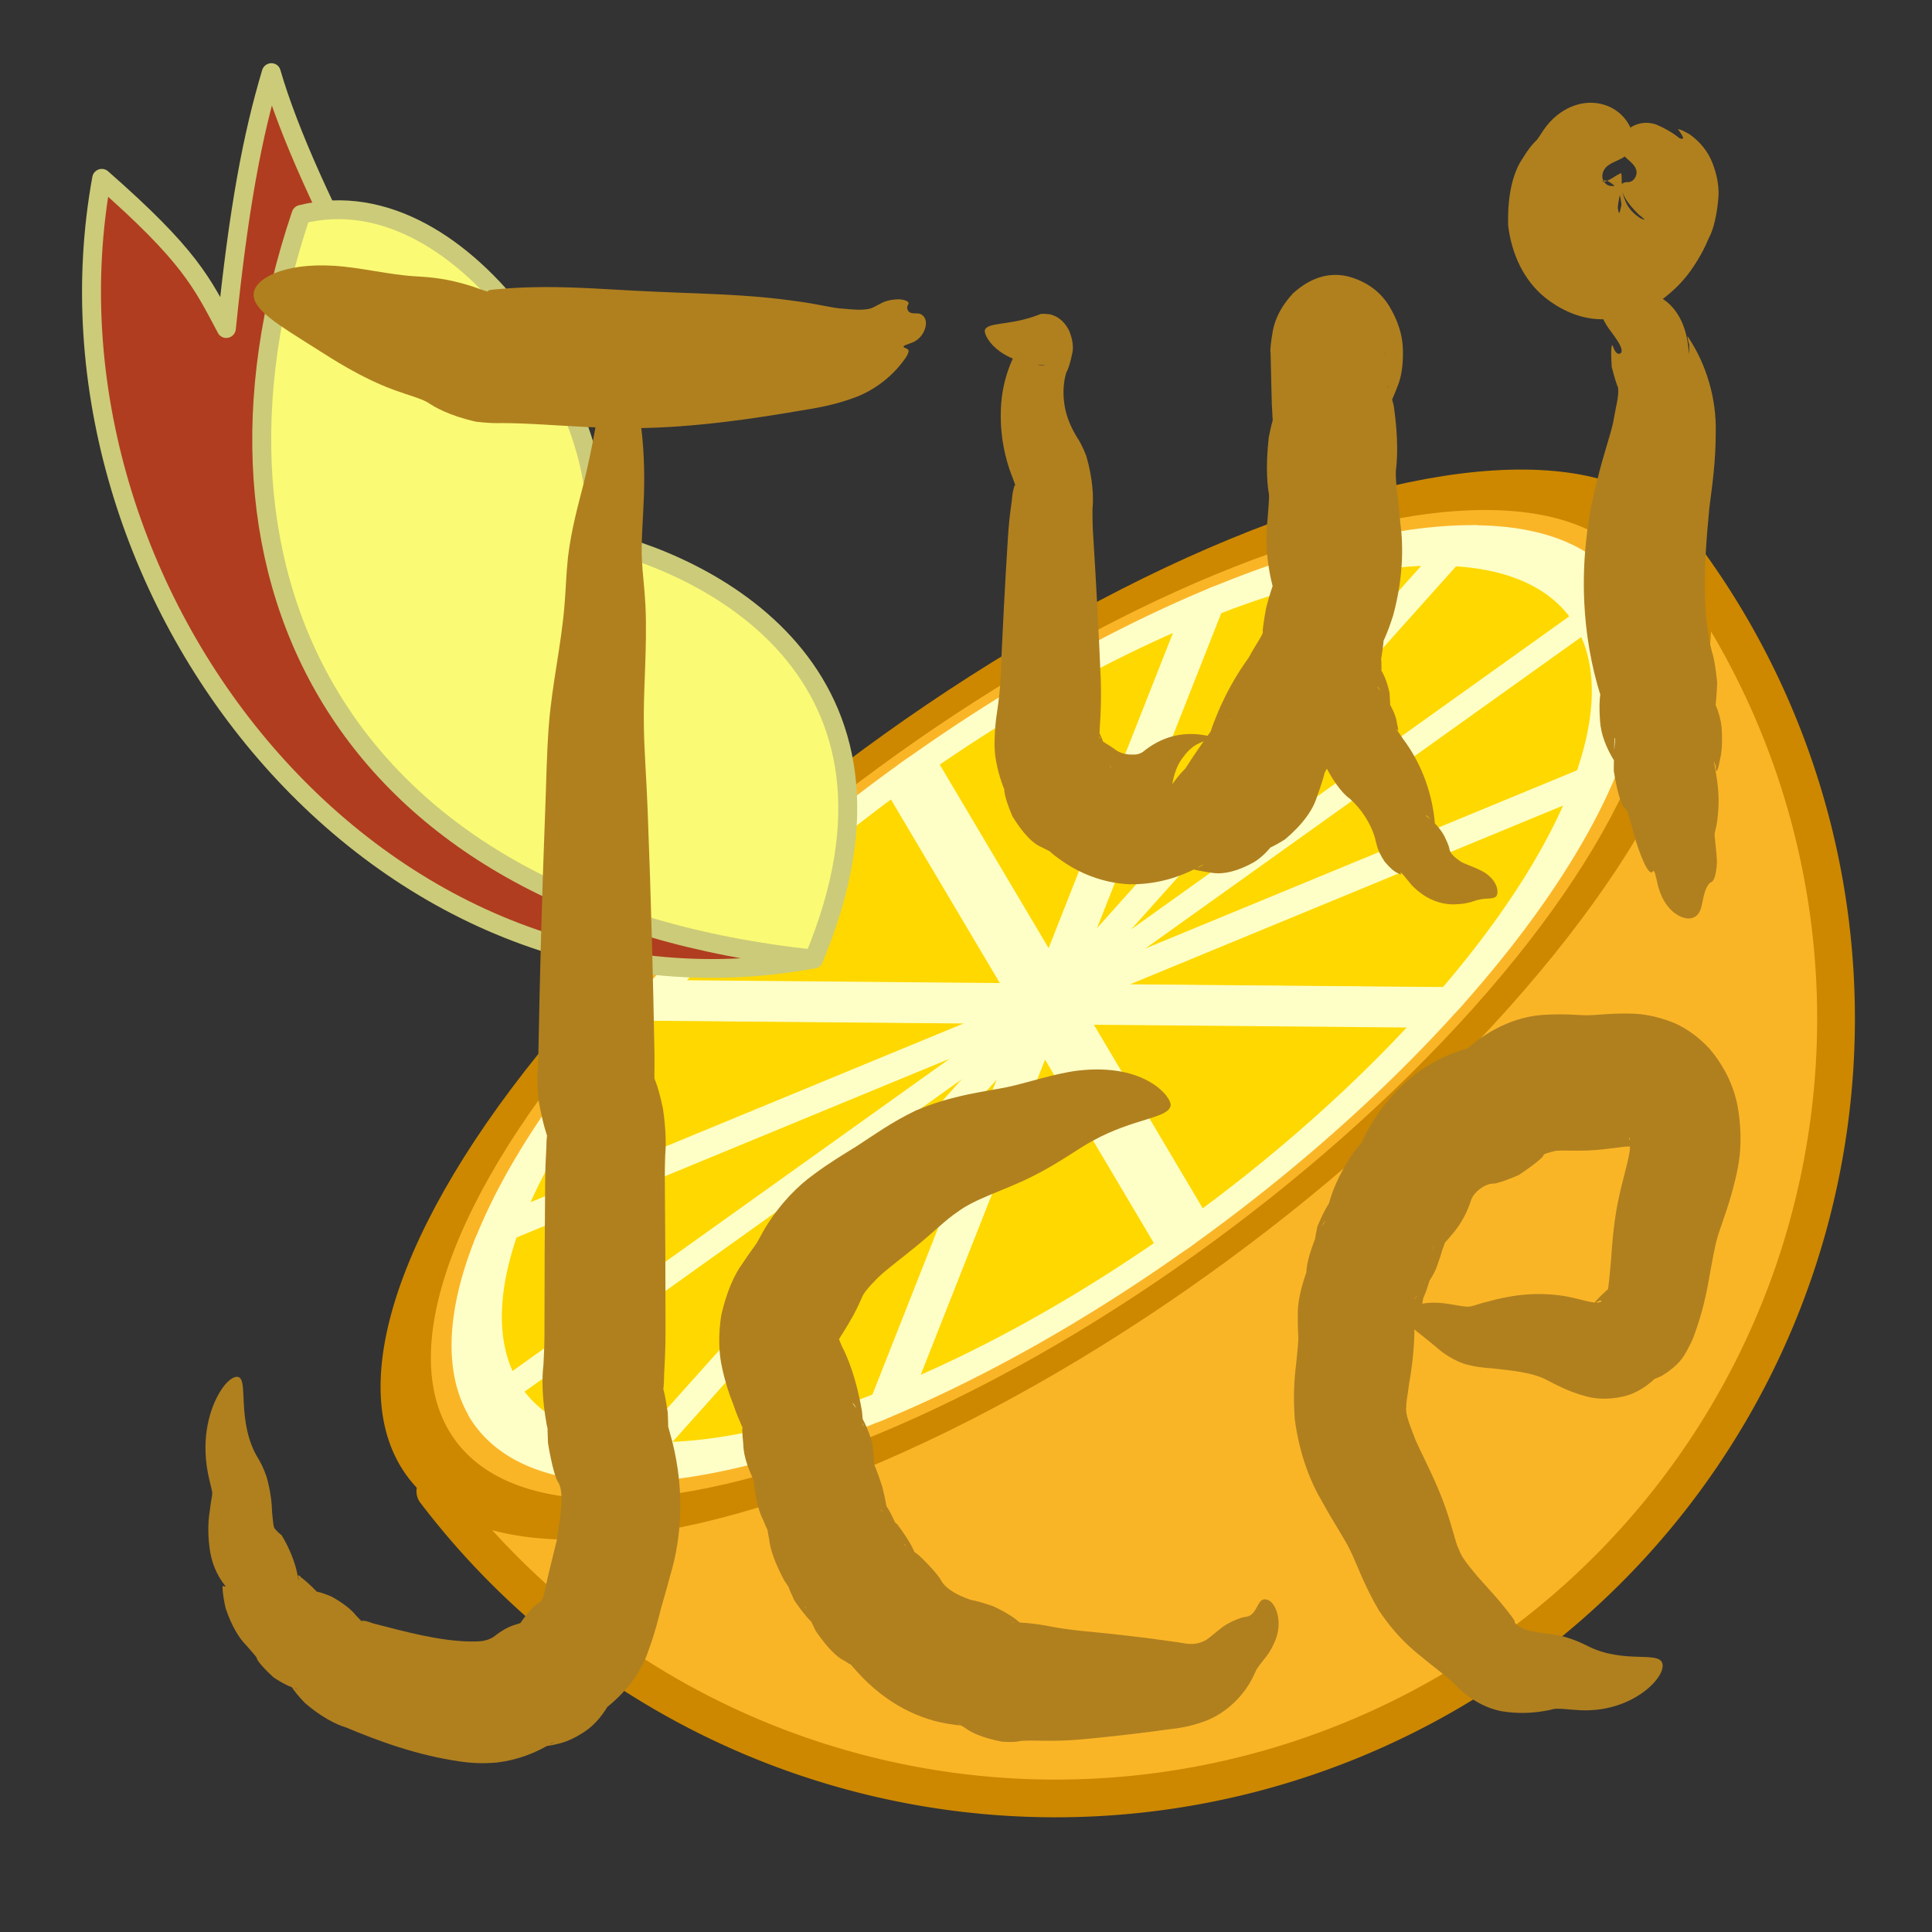 <?xml version="1.0" encoding="UTF-8" standalone="no"?>
<!-- Created with Inkscape (http://www.inkscape.org/) -->

<svg
   width="512"
   height="512"
   viewBox="0 0 512 512"
   version="1.1"
   id="svg1"
   inkscape:version="1.3.2 (091e20e, 2023-11-25, custom)"
   xmlns:inkscape="http://www.inkscape.org/namespaces/inkscape"
   xmlns:sodipodi="http://sodipodi.sourceforge.net/DTD/sodipodi-0.dtd"
   xmlns="http://www.w3.org/2000/svg"
   xmlns:svg="http://www.w3.org/2000/svg">
  <rect x="0" y="0" width="512" height="512" fill="#333333" stroke="none"/>
  <sodipodi:namedview
     id="namedview1"
     pagecolor="#ffffff"
     bordercolor="#111111"
     borderopacity="1"
     inkscape:showpageshadow="0"
     inkscape:pageopacity="0"
     inkscape:pagecheckerboard="1"
     inkscape:deskcolor="#d1d1d1"
     inkscape:document-units="px" />
  <defs
     id="defs1">
    <inkscape:path-effect
       effect="skeletal"
       id="path-effect32"
       is_visible="true"
       lpeversion="1"
       pattern="M 0,18.868 C 0,8.453 8.453,0 18.868,0 c 10.415,0 18.868,8.453 18.868,18.868 0,10.415 -8.453,18.868 -18.868,18.868 C 8.453,37.736 0,29.283 0,18.868 Z"
       copytype="single_stretched"
       prop_scale="1"
       scale_y_rel="false"
       spacing="0"
       normal_offset="0"
       tang_offset="0"
       prop_units="false"
       vertical_pattern="false"
       hide_knot="false"
       fuse_tolerance="0" />
    <inkscape:path-effect
       effect="spiro"
       id="path-effect31"
       is_visible="true"
       lpeversion="1" />
    <inkscape:path-effect
       effect="skeletal"
       id="path-effect30"
       is_visible="true"
       lpeversion="1"
       pattern="M 0,18.868 C 0,8.453 8.453,0 18.868,0 c 10.415,0 18.868,8.453 18.868,18.868 0,10.415 -8.453,18.868 -18.868,18.868 C 8.453,37.736 0,29.283 0,18.868 Z"
       copytype="single_stretched"
       prop_scale="1"
       scale_y_rel="false"
       spacing="0"
       normal_offset="0"
       tang_offset="0"
       prop_units="false"
       vertical_pattern="false"
       hide_knot="false"
       fuse_tolerance="0" />
    <inkscape:path-effect
       effect="spiro"
       id="path-effect29"
       is_visible="true"
       lpeversion="1" />
    <inkscape:path-effect
       effect="skeletal"
       id="path-effect28"
       is_visible="true"
       lpeversion="1"
       pattern="M 0,18.868 C 0,8.453 8.453,0 18.868,0 c 10.415,0 18.868,8.453 18.868,18.868 0,10.415 -8.453,18.868 -18.868,18.868 C 8.453,37.736 0,29.283 0,18.868 Z"
       copytype="single_stretched"
       prop_scale="1"
       scale_y_rel="false"
       spacing="0"
       normal_offset="0"
       tang_offset="0"
       prop_units="false"
       vertical_pattern="false"
       hide_knot="false"
       fuse_tolerance="0" />
    <inkscape:path-effect
       effect="spiro"
       id="path-effect27"
       is_visible="true"
       lpeversion="1" />
    <inkscape:path-effect
       effect="skeletal"
       id="path-effect26"
       is_visible="true"
       lpeversion="1"
       pattern="M 0,18.868 C 0,8.453 8.453,0 18.868,0 c 10.415,0 18.868,8.453 18.868,18.868 0,10.415 -8.453,18.868 -18.868,18.868 C 8.453,37.736 0,29.283 0,18.868 Z"
       copytype="single_stretched"
       prop_scale="1"
       scale_y_rel="false"
       spacing="0"
       normal_offset="0"
       tang_offset="0"
       prop_units="false"
       vertical_pattern="false"
       hide_knot="false"
       fuse_tolerance="0" />
    <inkscape:path-effect
       effect="spiro"
       id="path-effect25"
       is_visible="true"
       lpeversion="1" />
    <inkscape:path-effect
       effect="skeletal"
       id="path-effect24"
       is_visible="true"
       lpeversion="1"
       pattern="M 0,18.868 C 0,8.453 8.453,0 18.868,0 c 10.415,0 18.868,8.453 18.868,18.868 0,10.415 -8.453,18.868 -18.868,18.868 C 8.453,37.736 0,29.283 0,18.868 Z"
       copytype="single_stretched"
       prop_scale="1"
       scale_y_rel="false"
       spacing="0"
       normal_offset="0"
       tang_offset="0"
       prop_units="false"
       vertical_pattern="false"
       hide_knot="false"
       fuse_tolerance="0" />
    <inkscape:path-effect
       effect="spiro"
       id="path-effect23"
       is_visible="true"
       lpeversion="1" />
    <inkscape:path-effect
       effect="skeletal"
       id="path-effect22"
       is_visible="true"
       lpeversion="1"
       pattern="M 0,18.868 C 0,8.453 8.453,0 18.868,0 c 10.415,0 18.868,8.453 18.868,18.868 0,10.415 -8.453,18.868 -18.868,18.868 C 8.453,37.736 0,29.283 0,18.868 Z"
       copytype="single_stretched"
       prop_scale="1"
       scale_y_rel="false"
       spacing="0"
       normal_offset="0"
       tang_offset="0"
       prop_units="false"
       vertical_pattern="false"
       hide_knot="false"
       fuse_tolerance="0" />
    <inkscape:path-effect
       effect="spiro"
       id="path-effect21"
       is_visible="true"
       lpeversion="1" />
    <inkscape:path-effect
       effect="skeletal"
       id="path-effect20"
       is_visible="true"
       lpeversion="1"
       pattern="M 0,18.868 C 0,8.453 8.453,0 18.868,0 c 10.415,0 18.868,8.453 18.868,18.868 0,10.415 -8.453,18.868 -18.868,18.868 C 8.453,37.736 0,29.283 0,18.868 Z"
       copytype="single_stretched"
       prop_scale="1"
       scale_y_rel="false"
       spacing="0"
       normal_offset="0"
       tang_offset="0"
       prop_units="false"
       vertical_pattern="false"
       hide_knot="false"
       fuse_tolerance="0" />
    <inkscape:path-effect
       effect="spiro"
       id="path-effect19"
       is_visible="true"
       lpeversion="1" />
  </defs>
  <g
     inkscape:label="圖層 1"
     inkscape:groupmode="layer"
     id="layer1">
    <g
       id="g16"
       transform="matrix(0.767,-0.548,0.191,0.322,479.984,-144.49)"
       style="stroke-width:1.686">
      <path
         style="fill:#fab527;fill-opacity:1;stroke:#cd8800;stroke-width:9.131;stroke-linecap:round;stroke-linejoin:round;stroke-opacity:1;paint-order:markers fill stroke"
         id="path1"
         sodipodi:type="arc"
         sodipodi:cx="77.543739"
         sodipodi:cy="397.47168"
         sodipodi:rx="188.61501"
         sodipodi:ry="188.61501"
         sodipodi:start="0"
         sodipodi:end="3.1415927"
         sodipodi:arc-type="arc"
         d="m 266.159,397.472 a 188.615,188.615 0 0 1 -94.308,163.345 188.615,188.615 0 0 1 -188.615,-10e-6 188.615,188.615 0 0 1 -94.308,-163.345"
         sodipodi:open="true"
         transform="matrix(1.159,-0.087,0.134,2.933,-551.551,-566.479)" />
      <circle
         style="fill:#fab527;fill-opacity:1;stroke:#cd8800;stroke-width:16.862;stroke-linecap:round;stroke-linejoin:round;stroke-opacity:1;paint-order:markers fill stroke"
         id="path3"
         cx="-408.796"
         cy="579.796"
         r="214.64" />
      <path
         style="display:inline;fill:#ffd800;fill-opacity:1;stroke:#feffc7;stroke-width:16.862;stroke-linecap:round;stroke-linejoin:round;stroke-opacity:1;paint-order:markers fill stroke"
         id="circle3"
         sodipodi:type="arc"
         sodipodi:cx="-408.79639"
         sodipodi:cy="579.79626"
         sodipodi:rx="191.45476"
         sodipodi:ry="191.45476"
         sodipodi:start="0"
         sodipodi:end="0.52359878"
         sodipodi:arc-type="slice"
         d="m -217.342,579.796 a 191.455,191.455 0 0 1 -25.65,95.727 l -165.805,-95.727 z"
         inkscape:transform-center-x="-95.404141"
         inkscape:transform-center-y="47.886958" />
      <path
         style="display:inline;fill:#ffd800;fill-opacity:1;stroke:#feffc7;stroke-width:16.862;stroke-linecap:round;stroke-linejoin:round;stroke-opacity:1;paint-order:markers fill stroke"
         id="path6"
         sodipodi:type="arc"
         sodipodi:cx="-64.18486"
         sodipodi:cy="706.35797"
         sodipodi:rx="191.45476"
         sodipodi:ry="191.45476"
         sodipodi:start="0"
         sodipodi:end="0.52359878"
         sodipodi:arc-type="slice"
         d="m 127.27,706.358 a 191.455,191.455 0 0 1 -25.65,95.727 L -64.185,706.358 Z"
         inkscape:transform-center-x="-82.610786"
         inkscape:transform-center-y="82.760863"
         transform="rotate(30)" />
      <path
         style="display:inline;fill:#ffd800;fill-opacity:1;stroke:#feffc7;stroke-width:16.862;stroke-linecap:round;stroke-linejoin:round;stroke-opacity:1;paint-order:markers fill stroke"
         id="path7"
         sodipodi:type="arc"
         sodipodi:cx="297.53833"
         sodipodi:cy="643.6579"
         sodipodi:rx="191.45476"
         sodipodi:ry="191.45476"
         sodipodi:start="0"
         sodipodi:end="0.52359878"
         sodipodi:arc-type="slice"
         d="m 488.993,643.658 a 191.455,191.455 0 0 1 -25.65,95.727 L 297.538,643.658 Z"
         inkscape:transform-center-x="-47.681912"
         inkscape:transform-center-y="95.459084"
         transform="rotate(60)" />
      <path
         style="display:inline;fill:#ffd800;fill-opacity:1;stroke:#feffc7;stroke-width:16.862;stroke-linecap:round;stroke-linejoin:round;stroke-opacity:1;paint-order:markers fill stroke"
         id="path8"
         sodipodi:type="arc"
         sodipodi:cx="579.44977"
         sodipodi:cy="408.49643"
         sodipodi:rx="191.45476"
         sodipodi:ry="191.45476"
         sodipodi:start="0"
         sodipodi:end="0.52359878"
         sodipodi:arc-type="slice"
         d="m 770.905,408.496 a 191.455,191.455 0 0 1 -25.65,95.727 L 579.45,408.496 Z"
         inkscape:transform-center-x="47.88697"
         inkscape:transform-center-y="95.404151"
         transform="rotate(90)" />
      <path
         style="display:inline;fill:#ffd800;fill-opacity:1;stroke:#feffc7;stroke-width:16.862;stroke-linecap:round;stroke-linejoin:round;stroke-opacity:1;paint-order:markers fill stroke"
         id="path9"
         sodipodi:type="arc"
         sodipodi:cx="706.01147"
         sodipodi:cy="63.884907"
         sodipodi:rx="191.45476"
         sodipodi:ry="191.45476"
         sodipodi:start="0"
         sodipodi:end="0.52359878"
         sodipodi:arc-type="slice"
         d="M 897.466,63.885 A 191.455,191.455 0 0 1 871.816,159.612 L 706.011,63.885 Z"
         inkscape:transform-center-x="82.760882"
         inkscape:transform-center-y="82.610765"
         transform="rotate(120)" />
      <path
         style="display:inline;fill:#ffd800;fill-opacity:1;stroke:#feffc7;stroke-width:16.862;stroke-linecap:round;stroke-linejoin:round;stroke-opacity:1;paint-order:markers fill stroke"
         id="path10"
         sodipodi:type="arc"
         sodipodi:cx="643.3114"
         sodipodi:cy="-297.83829"
         sodipodi:rx="191.45476"
         sodipodi:ry="191.45476"
         sodipodi:start="0"
         sodipodi:end="0.52359878"
         sodipodi:arc-type="slice"
         d="m 834.766,-297.838 a 191.455,191.455 0 0 1 -25.65,95.727 L 643.311,-297.838 Z"
         inkscape:transform-center-x="95.459102"
         inkscape:transform-center-y="47.681917"
         transform="rotate(150)" />
      <path
         style="display:inline;fill:#ffd800;fill-opacity:1;stroke:#feffc7;stroke-width:16.862;stroke-linecap:round;stroke-linejoin:round;stroke-opacity:1;paint-order:markers fill stroke"
         id="path11"
         sodipodi:type="arc"
         sodipodi:cx="408.14993"
         sodipodi:cy="-579.74969"
         sodipodi:rx="191.45476"
         sodipodi:ry="191.45476"
         sodipodi:start="0"
         sodipodi:end="0.52359878"
         sodipodi:arc-type="slice"
         d="m 599.605,-579.75 a 191.455,191.455 0 0 1 -25.65,95.727 l -165.805,-95.727 z"
         inkscape:transform-center-x="95.404162"
         inkscape:transform-center-y="-47.886991"
         transform="scale(-1)" />
      <path
         style="display:inline;fill:#ffd800;fill-opacity:1;stroke:#feffc7;stroke-width:16.862;stroke-linecap:round;stroke-linejoin:round;stroke-opacity:1;paint-order:markers fill stroke"
         id="path12"
         sodipodi:type="arc"
         sodipodi:cx="63.53841"
         sodipodi:cy="-706.3114"
         sodipodi:rx="191.45476"
         sodipodi:ry="191.45476"
         sodipodi:start="0"
         sodipodi:end="0.52359878"
         sodipodi:arc-type="slice"
         d="m 254.993,-706.311 a 191.455,191.455 0 0 1 -25.65,95.727 L 63.538,-706.311 Z"
         inkscape:transform-center-x="82.61077"
         inkscape:transform-center-y="-82.760927"
         transform="rotate(-150)" />
      <path
         style="display:inline;fill:#ffd800;fill-opacity:1;stroke:#feffc7;stroke-width:16.862;stroke-linecap:round;stroke-linejoin:round;stroke-opacity:1;paint-order:markers fill stroke"
         id="path13"
         sodipodi:type="arc"
         sodipodi:cx="-298.18478"
         sodipodi:cy="-643.61133"
         sodipodi:rx="191.45476"
         sodipodi:ry="191.45476"
         sodipodi:start="0"
         sodipodi:end="0.52359878"
         sodipodi:arc-type="slice"
         d="m -106.73,-643.611 a 191.455,191.455 0 0 1 -25.65,95.727 l -165.805,-95.727 z"
         inkscape:transform-center-x="47.681907"
         inkscape:transform-center-y="-95.459113"
         transform="rotate(-120)" />
      <path
         style="display:inline;fill:#ffd800;fill-opacity:1;stroke:#feffc7;stroke-width:16.862;stroke-linecap:round;stroke-linejoin:round;stroke-opacity:1;paint-order:markers fill stroke"
         id="path14"
         sodipodi:type="arc"
         sodipodi:cx="-580.09619"
         sodipodi:cy="-408.44986"
         sodipodi:rx="191.45476"
         sodipodi:ry="191.45476"
         sodipodi:start="0"
         sodipodi:end="0.52359878"
         sodipodi:arc-type="slice"
         d="m -388.641,-408.45 a 191.455,191.455 0 0 1 -25.65,95.727 l -165.805,-95.727 z"
         inkscape:transform-center-x="-47.886981"
         inkscape:transform-center-y="-95.404184"
         transform="rotate(-90)" />
      <path
         style="display:inline;fill:#ffd800;fill-opacity:1;stroke:#feffc7;stroke-width:16.862;stroke-linecap:round;stroke-linejoin:round;stroke-opacity:1;paint-order:markers fill stroke"
         id="path15"
         sodipodi:type="arc"
         sodipodi:cx="-706.6579"
         sodipodi:cy="-63.838337"
         sodipodi:rx="191.45476"
         sodipodi:ry="191.45476"
         sodipodi:start="0"
         sodipodi:end="0.52359878"
         sodipodi:arc-type="slice"
         d="m -515.203,-63.838 a 191.455,191.455 0 0 1 -25.65,95.727 l -165.805,-95.727 z"
         inkscape:transform-center-x="-82.760922"
         inkscape:transform-center-y="-82.610816"
         transform="rotate(-60)" />
      <path
         style="display:inline;fill:#ffd800;fill-opacity:1;stroke:#feffc7;stroke-width:16.862;stroke-linecap:round;stroke-linejoin:round;stroke-opacity:1;paint-order:markers fill stroke"
         id="path16"
         sodipodi:type="arc"
         sodipodi:cx="-643.95782"
         sodipodi:cy="297.88486"
         sodipodi:rx="191.45476"
         sodipodi:ry="191.45476"
         sodipodi:start="0"
         sodipodi:end="0.52359878"
         sodipodi:arc-type="slice"
         d="m -452.503,297.885 a 191.455,191.455 0 0 1 -25.65,95.727 l -165.805,-95.727 z"
         inkscape:transform-center-x="-95.459123"
         inkscape:transform-center-y="-47.68192"
         transform="rotate(-30)" />
    </g>
    <g
       id="g18"
       transform="matrix(1.693,-1.112,1.094,1.664,-169.377,2.902)"
       style="stroke-width:0.498">
      <path
         style="fill:#b03d1f;fill-opacity:1;stroke:#cccb79;stroke-width:2.49;stroke-linecap:round;stroke-linejoin:round;stroke-dasharray:none;stroke-opacity:1;paint-order:markers fill stroke"
         d="M 90.686,211.601 C 37.156,188.615 31.173,113.043 68.959,72.738 73.053,87.852 72.423,91.631 71.793,98.558 81.87,85.963 88.482,79.036 95.095,73.368 85.333,105.486 86.593,196.802 90.686,211.601 Z"
         id="path18"
         sodipodi:nodetypes="ccccc" />
      <path
         style="fill:#fafa74;fill-opacity:1;stroke:#cccb79;stroke-width:2.49;stroke-linecap:round;stroke-linejoin:round;stroke-dasharray:none;stroke-opacity:1;paint-order:markers fill stroke"
         d="M 88.167,91.316 C 48.177,123.119 43.139,171.926 90.686,211.601 124.694,188.3 107.06,159.331 96.669,148.625 107.375,138.549 109.579,98.873 88.167,91.316 Z"
         id="path17"
         sodipodi:nodetypes="cccc" />
    </g>
  </g>
  <g
     inkscape:groupmode="layer"
     id="layer2"
     inkscape:label="圖層 2"
     style="mix-blend-mode:multiply;stroke-width:1.099"
     transform="matrix(0.85,0,0,0.974,54.346,11.112)">
    <path
       style="fill:#b0801f;fill-opacity:1;stroke:none;stroke-width:5.494;stroke-linecap:round;stroke-linejoin:round;stroke-dasharray:none;stroke-opacity:1;paint-order:markers fill stroke"
       d="m 15.141,68.578 c 0.241,-4.071 9.115,-8.56 25.229,-7.663 0,10e-7 5e-6,10e-7 5e-6,10e-7 8.161,0.455 17.217,2.468 25.187,2.858 3.142,0.159 8.082,0.38 14.417,1.881 5.722,1.326 8.658,2.823 8.302,2.009 -0.189,-0.021 0.64,-0.252 2.655,-0.364 10.024,-0.833 19.678,-0.681 29.434,-0.263 4.753,0.204 9.284,0.456 13.594,0.652 20.06,0.921 34.076,0.757 51.208,2.956 5.414,0.637 9.337,1.524 12.519,1.836 4.303,0.318 6.835,0.633 9.626,0.086 0.576,-0.099 1.745,-0.678 3.154,-1.311 1.635,-0.847 3.867,-1.253 6.161,-1.226 2.831,0.28 2.96,1.036 2.554,1.47 -0.427,0.563 -0.292,1.191 -0.022,1.598 0,0 0,1e-6 0,1e-6 0.697,1.044 2.427,0.657 3.497,0.825 0.859,0.135 2.969,1.289 1.694,4.366 0,0 0,4e-6 0,4e-6 -0.501,1.19 -1.594,2.592 -3.563,3.401 -1.956,0.679 -3.635,0.982 -2.789,1.47 0.671,0.195 1.263,0.52 1.336,0.773 0.071,0.3 -0.1,0.956 -0.927,2.033 -3.645,4.616 -9.478,8.936 -16.751,11.065 -5.702,1.784 -11.025,2.596 -16.323,3.325 -12.976,1.938 -32.67,4.663 -52.104,4.737 -4.903,0.017 -9.704,-0.126 -14.49,-0.333 -10.121,-0.439 -17.866,-1.021 -26.2,-1.06 -1.611,0.048 -4.313,0.03 -8.033,-0.364 -8.561,-1.673 -13.181,-4.122 -14.854,-5.116 -1.892,-1.092 -5.919,-2.006 -10.52,-3.462 -10.537,-3.348 -19.633,-8.598 -24.688,-11.392 0,0 -5e-6,-2e-6 -5e-6,-2e-6 C 22.982,77.028 14.882,72.947 15.141,68.578 Z"
       id="path19"
       inkscape:path-effect="#path-effect19;#path-effect20"
       inkscape:original-d="m 15.140609,68.578051 c 7.12178,2.938611 14.897517,2.159052 22.265601,3.562496 8.40824,1.60157 16.672236,4.968844 24.937473,7.124992 4.112952,1.072945 8.358091,1.590124 12.468736,2.671873 4.196371,1.104308 7.167879,3.011217 11.578113,3.562496 1.767493,0.220936 3.586732,-0.292836 5.343744,0 13.476444,2.246074 28.086984,0.890624 41.859334,0.890624 17.12328,0 34.66473,0.997316 51.65619,-0.890624 7.75562,-0.861735 19.87436,-3.656039 27.60935,-6.234369 1.81682,-0.605609 2.92522,-1.907924 4.45312,-2.671872 0.79659,-0.398299 1.82695,0.28164 2.67187,0 0.71359,-0.237864 4.85112,-2.671872 2.67187,-2.671872" />
    <path
       style="fill:#b0801f;fill-opacity:1;stroke:none;stroke-width:5.494;stroke-linecap:round;stroke-linejoin:round;stroke-dasharray:none;stroke-opacity:1;paint-order:markers fill stroke"
       d="m 127.359,85.5 c 3.453,-0.516 10.397,12.687 9.464,37.93 -0.19,5.543 -0.973,13.093 -0.603,17.895 0.172,3.153 0.78,7.023 1.077,11.972 0.635,11.551 -0.764,23.167 -0.478,33.441 0.129,6.657 0.822,14.095 1.176,22.559 0.519,11.599 0.976,23.801 1.365,36.516 0.291,9.523 0.543,19.333 0.755,29.391 0.033,1.925 0.021,3.801 -0.021,5.629 0.052,1.661 -0.048,2.181 0.013,1.476 0,0 0,-1e-5 0,-1e-5 -0.558,-1.353 0.991,1 2.64,7.844 0.987,5.813 0.995,10.13 0.711,12.787 -0.096,2.398 -0.147,4.737 -0.116,6.999 0.141,13.059 0.214,26.43 0.214,40.039 0,1.2e-4 -1.1e-4,0.93 -1.1e-4,0.93 -0.004,3.969 -0.17,7.822 -0.437,11.546 0,0 0,2e-5 0,2e-5 0.016,3.477 -0.428,4.945 -0.219,4.246 -2e-4,-0.287 0.604,1.758 1.348,6.187 0.323,5.441 0.013,7.04 -0.007,4.702 -0.842,-2.725 -0.449,-2.925 0.458,0.155 5.121,14.965 4.033,28.824 0.313,39.539 0,0 0,3e-5 0,3e-5 -1.074,3.621 -2.126,6.562 -2.867,8.954 -0.748,2.602 -1.821,6.51 -3.929,11.497 -1.991,5.306 -6.292,10.731 -12.929,15.381 -1.611,0.981 -2.208,1.254 -1.809,1.005 0,0 10e-6,-1e-5 10e-6,-1e-5 0.561,-0.137 1.653,-1.359 3.407,-3.576 0,0 5e-5,-6e-5 5e-5,-6e-5 1.155,-2.212 1.202,-2.037 -0.137,0.412 -2.379,4.043 -5.254,6.98 -8.442,8.807 -3.136,1.817 -6.03,2.908 -8.595,3.358 -3.18,0.687 -4.636,0.64 -2.537,0.199 0.617,-0.195 1.17,-0.478 1.682,-0.855 -5.639,3.158 -11.725,5.046 -17.899,5.688 -4.346,0.332 -8.092,0.146 -11.211,-0.257 -13.754,-1.694 -25.912,-5.687 -35.837,-9.306 -3.028,-0.765 -7.555,-2.746 -12.746,-6.614 -2.306,-2.083 -3.531,-3.535 -3.971,-4.155 -0.591,-0.457 -0.109,-0.447 1.15,0.262 0.995,0.226 0.819,0.223 -0.393,-0.21 -1.311,-0.224 -3.576,-1.14 -6.594,-2.888 0,0 -4.2e-5,-4e-5 -4.2e-5,-4e-5 -3.718,-2.97 -5.24,-4.798 -5.193,-5.154 -0.05,-0.421 -1.36,-1.54 -3.299,-3.556 -2.277,-1.952 -4.623,-5.365 -6.447,-10.093 -0.989,-3.823 -1.043,-5.784 -0.929,-6.06 0.399,0.106 0.724,0.117 0.968,0.13 -2.93,-3.088 -4.586,-6.856 -5.096,-10.779 -0.623,-4.439 -0.293,-7.723 0.141,-9.915 0.255,-2.407 0.726,-3.763 0.712,-4.392 0.162,-0.491 -0.305,-1.84 -0.824,-3.754 -2.951,-10.536 -0.161,-18.623 2.581,-23.083 2.782,-4.524 5.596,-5.614 6.722,-4.949 1.254,0.74 1.148,3.374 1.4,7.348 0.252,3.973 0.979,9.686 4.341,14.495 0.625,0.885 1.683,2.497 2.738,5.152 1.24,3.801 1.656,7.192 1.744,9.842 0.284,2.343 0.376,4.017 0.89,4.351 0.579,0.629 1.356,1.297 2.029,1.689 1.903,2.694 3.451,5.726 4.531,9.036 0.735,2.659 0.817,3.746 0.852,2.847 -0.496,-0.97 -0.14,-1.283 0.643,-0.432 0.954,0.638 2.957,2.002 5.642,4.596 1.757,1.524 1.685,1.76 0.151,0.189 0,0 -1.8e-5,-2e-5 -1.8e-5,-2e-5 -1.427,-0.739 -1.873,-1.133 -1.327,-0.905 0.61,0.01 2.289,0.381 5.027,1.369 3.768,1.81 6.342,3.652 7.719,5.18 1.477,1.314 2.071,1.96 1.928,1.614 -0.664,-0.237 0.539,-0.43 3.285,0.511 9.982,2.268 20.658,4.784 30.069,4.944 2.148,0.017 3.805,0.021 4.82,-0.257 1.238,-0.202 2.498,-0.719 3.476,-1.437 1.613,-1.119 3.367,-2.003 5.244,-2.636 4.647,-1.368 6.875,-1.678 6.369,-1.582 -0.417,-0.024 -1.198,0.309 -2.456,0.95 -1.324,0.658 -2.566,1.998 -3.893,4.09 -0.717,1.293 -0.238,0.162 1.644,-3.151 0,0 6.7e-5,-9e-5 6.7e-5,-9e-5 2.578,-3.464 4.855,-5.657 6.675,-6.614 0,0 5e-5,-3e-5 5e-5,-3e-5 1.663,-1.073 2.38,-1.468 2.047,-1.301 -1.149,1.146 -1.636,0.992 -0.983,0.216 0.476,-0.982 0.875,-3.426 1.937,-7.182 0.944,-3.528 1.874,-6.465 2.477,-8.858 0,0 1e-5,-10e-6 1e-5,-10e-6 1.195,-6.909 2.312,-13.003 0.313,-15.68 -0.533,-0.513 -1.862,-3.935 -3.104,-10.532 -0.307,-5.267 -0.003,-6.707 -0.007,-4.205 0.489,2.058 0.166,1.667 -0.433,-0.938 -1.493,-7.307 -1.458,-12.796 -0.972,-16.196 0,0 0,-2e-5 0,-2e-5 0.196,-3.073 0.321,-6.073 0.317,-8.981 0,1.3e-4 -1.1e-4,-0.93 -1.1e-4,-0.93 0,-13.609 0.073,-26.98 0.214,-40.039 0.031,-3.116 0.165,-6.137 0.364,-9.054 0.015,-2.727 0.33,-3.814 0.232,-3.223 0.377,0.725 -1.238,-2.517 -2.704,-9.969 0,0 0,-5e-5 0,-5e-5 -0.422,-3.948 -0.38,-6.723 -0.198,-8.314 0.089,-1.452 0.157,-2.842 0.19,-4.175 0.211,-10.058 0.464,-19.868 0.755,-29.391 0.388,-12.714 0.846,-24.917 1.365,-36.516 0.374,-8.008 0.41,-15.167 1.176,-23.753 1.017,-11.021 3.849,-21.444 4.866,-32.465 0.372,-3.719 0.487,-8.177 1.077,-12.966 1.071,-7.759 3.402,-14.878 4.741,-19.511 5.949,-20.819 6.011,-34.585 9.464,-35.101 z"
       id="path20"
       inkscape:path-effect="#path-effect21;#path-effect22"
       inkscape:original-d="m 127.35924,85.499908 c -0.39686,12.151998 0.60707,24.374092 0,36.515582 -1.5352,30.70404 -0.007,-14.60473 -2.67187,18.70311 -0.33145,4.14301 0.18053,8.31641 0,12.46873 -0.47614,10.95106 -1.67988,22.04112 -2.67188,32.95309 -0.68662,7.55282 0,15.57929 0,23.15623 0,12.17186 0,24.34372 0,36.51558 0,9.79687 0,19.59373 0,29.3906 0,3.26562 -0.46183,6.56406 0,9.79686 0.43833,3.06831 2.18848,5.84471 2.67188,8.90624 0.83342,5.27836 0,10.68749 0,16.03124 0,13.65623 0,27.31247 0,40.9687 0,6.58966 -0.59985,13.88601 0,20.48435 0.11082,1.21902 0.75545,2.34594 0.89062,3.5625 0.16392,1.4753 -0.26553,2.99269 0,4.45312 0.33587,1.84732 1.41302,3.50261 1.78125,5.34374 0.74724,3.73622 0.43755,23.23384 0,27.60935 -0.19229,1.92287 -2.27328,7.71045 -2.67187,8.90624 -1.97649,5.92946 -4.94646,11.97213 -8.90624,16.92186 -6.40624,8.0078 2.25507,-3.1457 -3.5625,2.67187 -0.4694,0.4694 -0.42123,1.31185 -0.89063,1.78125 -1.51376,1.51377 -3.38746,2.69303 -5.34374,3.56249 -1.3833,0.6148 -2.99759,0.47476 -4.45312,0.89063 -0.63829,0.18237 -1.1875,0.59375 -1.781248,0.89062 -3.562496,1.1875 -7.02171,2.74788 -10.687488,3.5625 -2.608247,0.57961 -5.343744,0 -8.015616,0 -13.826056,0 -19.94455,-1.64771 -32.95309,-7.12499 -2.694748,-1.13464 -5.536174,-2.01285 -8.015616,-3.5625 -2.321013,-1.45063 -3.903338,-3.90926 -6.234369,-5.34374 -1.599073,-0.98405 -3.702426,-0.86941 -5.343744,-1.78125 -1.101029,-0.61169 -1.817556,-1.74637 -2.671872,-2.67188 -2.709078,-2.93483 -5.800121,-5.58299 -8.015616,-8.90624 -0.839689,-1.25953 -0.455646,-3.00319 -0.890624,-4.45312 -0.459389,-1.53129 -1.187499,-2.96874 -1.781248,-4.45312 -1.187499,-2.07812 -2.858608,-3.94673 -3.562496,-6.23436 -0.82783,-2.69045 -0.257069,-11.08221 -0.890625,-14.24999 -0.313534,-1.56767 -1.3420457,-2.91591 -1.7812476,-4.45312 -0.9737636,-3.40817 -0.071933,-23.08429 1.7812476,-24.93747" />
    <path
       style="fill:#b0801f;fill-opacity:1;stroke:none;stroke-width:5.494;stroke-linecap:round;stroke-linejoin:round;stroke-dasharray:none;stroke-opacity:1;paint-order:markers fill stroke"
       d="m 243.14,78.375 c 0.966,-2.256 7.949,-1.09 17.072,-4.24 0.235,-0.186 1.281,-0.236 3.228,-0.02 0,0 5e-5,5e-6 5e-5,5e-6 1.403,0.306 2.634,0.874 3.657,1.71 0.995,0.817 1.775,1.747 2.311,2.778 0,0 2e-5,3.7e-5 2e-5,3.7e-5 0.974,2.049 1.347,3.998 1.062,5.715 -0.694,3.116 -1.506,5.047 -1.923,5.528 -0.962,2.623 -1.193,5.882 -0.547,9.222 0.535,2.831 1.912,5.78 3.941,8.631 0.559,0.694 1.581,2.246 2.789,4.911 2.047,6.158 2.34,11.285 1.944,14.566 -0.011,2.753 0.059,5.521 0.297,8.199 0.85,11.712 1.62,24.535 2.296,38.297 0.165,4.3 0.037,8.531 -0.308,12.684 -0.091,1.729 -0.183,2.813 -0.046,3.175 0.248,0.276 0.073,-0.178 -0.314,-1.636 -0.338,-0.986 0.819,0.79 2.902,6.082 0,0 2e-5,7e-5 2e-5,7e-5 0.634,2.513 0.865,3.763 0.829,3.684 0,0 10e-6,-1e-5 10e-6,-1e-5 0.208,-0.166 -0.318,-1.472 -1.469,-4.031 -2.434,-3.208 -4.082,-4.946 -5.194,-5.076 -0.781,-0.334 -0.184,-0.225 1.948,0.66 0,0 5e-5,2e-5 5e-5,2e-5 3.993,1.905 6.144,3.298 6.679,3.648 1.406,0.71 3.189,1.104 4.738,1.015 1.187,0.13 2.54,-0.178 3.454,-0.769 5.481,-3.928 11.979,-5.534 18.857,-4.51 5.61,0.788 7.101,1.581 4.484,0.965 -1.443,-0.336 -3.658,0.26 -6.856,1.675 0,0 -7e-5,3e-5 -7e-5,3e-5 -1.559,0.814 -3.032,2.099 -4.465,3.872 0,0 -6e-5,7e-5 -6e-5,7e-5 -1.452,1.806 -2.42,4.075 -2.945,6.86 0,0 8e-5,-10e-5 8e-5,-10e-5 1.109,-1.435 2.475,-2.88 4.098,-4.319 0,0 10e-5,-1e-4 10e-5,-1e-4 3.037,-4.138 6.186,-8.1 9.433,-11.878 2.665,-0.911 4.191,-1.305 4.502,-1.361 0,0 0,0 0,0 0.229,-0.244 -0.588,0.197 -2.581,1.173 0,0 -4e-5,2e-5 -4e-5,2e-5 -2.84,2.36 -4.31,3.704 -4.233,4.466 -0.125,0.473 0.082,-0.62 1.012,-3.172 3.697,-9.068 8.186,-15.239 11.58,-19.351 2.678,-4.315 4.871,-6.643 4.35,-7.283 0.042,-0.147 0.214,-2.236 1.073,-6.192 0.045,-0.15 0.089,-0.299 0.133,-0.446 1.99,-6.584 3.816,-9.853 4.028,-10.4 0.813,-0.857 0.406,-4.023 0.341,-8.628 -0.499,-4.818 -1.438,-11.257 -1.199,-19.574 0.004,-6.153 1.062,-8.57 0.696,-7.283 0.218,0.416 -0.292,-0.747 -1.106,-3.556 -1.2,-2.842 -1.539,-7.481 -0.622,-13.694 0,0 3e-5,-7.7e-5 3e-5,-7.7e-5 1.794,-5.73 3.633,-9.167 5.026,-10.486 0.901,-1.599 1.002,-1.188 -0.049,0.834 -0.471,1.109 -0.647,2.745 -0.603,4.944 0.036,2.305 0.977,4.752 2.787,7.47 0,0 5e-5,7.6e-5 5e-5,7.6e-5 1.942,2.851 4.977,4.72 9.214,5.785 0,0 1.1e-4,2.8e-5 1.1e-4,2.8e-5 4.54,1.005 8.837,-0.199 13.201,-3.582 2.598,-2.512 4.159,-4.967 4.704,-7.457 0.456,-2.502 0.653,-3.609 0.484,-3.371 -0.099,3.903 -0.205,7.763 -0.317,11.578 -0.045,1.186 -0.056,2.429 -0.048,3.72 0.11,1.465 0.061,4.118 -0.439,7.876 -0.916,4.161 -2.631,9.187 -2.188,7.204 -0.548,-1.183 0.282,1.744 -0.036,7.975 -0.239,4.916 -0.934,8.498 -1.379,10.785 -0.29,3.565 -0.941,5.643 -0.597,6.008 0.087,0.077 0.696,1.894 1.49,5.434 0.38,4.055 0.244,6.487 -0.067,7.345 0.08,0.878 -0.194,0.13 -0.469,-2.052 -0.642,-1.615 -0.695,-1.941 -0.39,-0.983 0.588,0.87 1.38,3.114 2.152,6.7 0.291,4.13 0.144,5.673 0.028,4.862 -0.37,-1.403 -0.208,-1.284 0.014,0.318 0.598,1.565 1.148,4.667 1.199,9.156 0,0 -10e-6,5e-5 -10e-6,5e-5 -0.239,2.705 -0.516,3.889 -0.563,3.684 0.306,-0.288 -0.175,-1.827 -1.129,-4.684 0,0 -3e-5,-4e-5 -3e-5,-4e-5 -1.967,-2.597 -2.289,-3.319 -1.505,-2.082 0.567,0.486 1.469,1.456 2.643,2.926 0,0 4e-5,4e-5 4e-5,4e-5 1.255,1.487 2.291,3.72 3.041,6.65 0,0 2e-5,9e-5 2e-5,9e-5 0.425,4.712 0.232,7.111 -0.173,7.317 -0.006,0.548 -0.015,-0.785 -0.009,-1.333 0.061,-1.043 -0.355,-2.509 -1.191,-4.425 -1.274,-1.983 -2.052,-3.004 -2.45,-3.072 -0.246,-0.18 0.292,0.289 1.52,1.456 0,0 3e-5,4e-5 3e-5,4e-5 2.983,3.559 4.403,6.437 4.643,8.425 0.529,1.877 0.463,2.46 0.226,1.887 -1.16,-0.857 -0.201,-0.207 1.598,2.279 6.263,7.227 9.348,15.667 10.033,23.426 0.068,0.632 0.007,0.791 -0.101,0.518 -0.067,-0.318 -0.496,-0.938 -1.197,-1.884 -1.014,-0.928 -1.476,-1.303 -1.552,-1.134 0.006,0.082 0.639,0.478 1.753,1.245 2.379,1.911 3.733,3.676 4.402,5.085 0.791,1.398 1.078,2.296 1.173,2.615 0.022,1.34 2.032,2.748 3.805,3.721 1.93,0.882 5.14,1.666 7.445,2.992 4.339,2.639 4.008,5.666 3.366,6.303 -0.922,0.914 -3.104,0.406 -5.541,0.959 -1.348,0.232 -3.027,1.094 -6.805,1.211 -3.802,0.237 -9.074,-0.732 -14.008,-5.186 -1.361,-1.378 -2.31,-2.521 -2.902,-3.069 -0.643,-0.434 -0.795,-0.525 -0.429,0.083 0.218,0.187 -0.128,0.134 -1.074,-0.321 -1.002,-0.354 -2.38,-1.347 -4.068,-3.13 -1.284,-1.685 -2.091,-3.195 -2.417,-4.437 -0.362,-1.18 -0.564,-1.959 -0.663,-2.272 -1.334,-3.741 -4.084,-7.53 -7.779,-10.418 -1.389,-0.774 -4.133,-3.196 -7.308,-8.408 -1.182,-2.642 -1.721,-4.28 -1.883,-4.625 -0.434,-0.168 0.076,0.52 1.407,2.467 0,0 1e-5,2e-5 1e-5,2e-5 0.622,0.575 0.477,0.554 -0.418,-0.181 -1.038,-0.615 -2.424,-2.255 -4.075,-4.999 -1.169,-2.589 -1.723,-4.813 -1.676,-6.611 -0.003,-1.74 0.081,-2.939 0.206,-3.577 -0.155,-1.268 -0.002,-0.392 0.096,2.841 0,0 2e-5,6e-5 2e-5,6e-5 0.543,1.993 1.106,3.359 1.768,4.081 0,0 2e-5,2e-5 2e-5,2e-5 0.584,0.71 0.783,1.018 0.625,0.862 -0.647,-0.033 -2.535,-2.005 -5.338,-6.355 0,0 -5e-5,-7e-5 -5e-5,-7e-5 -1.727,-4.477 -2.259,-7.897 -1.767,-9.994 0.138,-1.996 0.257,-2.575 0.075,-1.693 0,0 -10e-6,2e-5 -10e-6,2e-5 0.14,1.455 -0.172,1.629 -0.493,0.236 -0.672,-1.287 -1.454,-4.09 -1.857,-8.575 -0.137,-2.627 0.021,-2.798 0.028,-0.482 0.547,2.107 0.584,2.683 0.464,2.215 -0.419,-0.465 -1.239,-2.224 -2.265,-5.404 -0.773,-4.227 -0.868,-7.042 -0.574,-8.281 -0.098,-1.204 0.019,-0.884 0.038,1.105 0.469,1.682 0.285,1.8 -0.291,0.091 -2.734,-7.931 -3.192,-15.108 -2.378,-20.711 0.252,-3.523 0.618,-5.943 0.402,-7.027 -0.28,-1.343 -1.171,-6.379 -0.036,-15.181 1.054,-4.776 1.918,-6.522 1.375,-5.265 -0.037,0.82 -0.219,0.513 -0.236,-1.023 -0.118,-1.663 -0.207,-3.395 -0.252,-5.193 -0.112,-3.815 -0.218,-7.675 -0.317,-11.578 -0.169,-0.732 0.048,-2.824 0.767,-6.263 0.807,-3.425 2.871,-6.759 6.203,-9.909 5.461,-4.337 11.329,-5.897 17.302,-4.606 0,0 1.5e-4,3.6e-5 1.5e-4,3.6e-5 5.664,1.35 9.981,4.107 12.787,8.137 0,0 8e-5,1.08e-4 8e-5,1.08e-4 2.67,3.893 4.071,7.788 4.198,11.551 0.134,3.653 -0.306,6.753 -1.259,9.243 -2.024,4.792 -3.684,7.527 -4.498,8.337 -0.295,1.047 -0.118,0.114 1.046,-2.759 0,0 2e-5,-3.9e-5 2e-5,-3.9e-5 0.259,-3.231 0.448,-4.738 0.125,-4.631 0.056,0.118 0.756,1.791 1.71,5.193 1.621,9.357 1.048,15.363 0.696,17.654 -0.231,2.989 0.774,7.722 1.39,14.397 1.02,6.584 0.831,15.184 -2.248,25.09 -1.911,5.316 -3.411,7.507 -2.994,7.004 0.009,-0.011 0.02,-0.024 0.031,-0.038 -0.001,-0.438 -0.056,1.105 -0.708,4.495 -2.728,10.614 -7.269,18.021 -11.386,22.695 -3.577,5.107 -6.347,7.875 -6.528,9.453 -0.147,0.401 -0.731,2.322 -2.138,5.645 -1.207,3.619 -4.512,7.666 -9.989,11.681 0,0 -8e-5,4e-5 -8e-5,4e-5 -3.592,1.979 -6.233,2.996 -7.824,3.225 0,0 -4e-5,1e-5 -4e-5,1e-5 -1.545,0.426 -1.816,0.398 -0.942,0.151 1.998,-3.313 3.951,-6.677 5.871,-10.097 0,0 1.1e-4,-6e-5 1.1e-4,-6e-5 1.717,-0.85 3.082,-1.691 4.098,-2.538 0,0 7e-5,-6e-5 7e-5,-6e-5 -0.684,3.793 -2.085,7.018 -4.152,9.634 0,0 -8e-5,1e-4 -8e-5,1e-4 -2.05,2.585 -4.322,4.536 -6.767,5.85 0,0 -9e-5,5e-5 -9e-5,5e-5 -4.976,2.418 -9.288,3.333 -12.761,2.909 -6.646,-0.788 -9.126,-1.744 -7.477,-1.457 1.876,0.387 3.184,0.105 4.607,-0.947 -7.428,3.843 -15.49,5.651 -23.503,5.475 -7.913,-0.405 -15.343,-2.879 -21.743,-7.011 -2.214,-1.357 -3.278,-2.349 -2.228,-1.696 0,0 1e-5,0 1e-5,0 0.477,0.158 -0.559,-0.217 -2.96,-1.329 -2.709,-0.899 -5.868,-3.705 -9.193,-8.431 -1.775,-3.623 -2.586,-6.152 -2.58,-7.529 0,0 0,-4e-5 0,-4e-5 -0.239,-1.301 -0.134,-1.272 0.159,0.056 0,0 10e-6,4e-5 10e-6,4e-5 1.307,2.639 0.851,2.414 -0.66,-1.043 -1.948,-4.728 -2.671,-8.828 -2.485,-12.12 0.077,-3.254 0.401,-5.771 0.735,-7.577 0.529,-3.121 0.917,-6.047 1.082,-8.83 0.676,-13.762 1.446,-26.585 2.296,-38.297 0.238,-3.744 0.692,-7.282 1.254,-10.58 0.195,-2.837 1.089,-4.86 0.987,-4.062 0.281,0.138 -0.103,-0.607 -0.774,-2.214 -2.873,-6.293 -3.961,-12.894 -3.604,-19.06 0.429,-7.393 3.275,-13.698 6.998,-18.306 0.588,-1.07 0.798,-0.558 0.379,0.827 -0.147,0.834 0.137,1.868 0.726,3.139 0,0 1e-5,2.2e-5 1e-5,2.2e-5 0.34,0.634 0.847,1.207 1.509,1.741 0.684,0.549 1.514,0.91 2.492,1.118 0,0 4e-5,2e-6 4e-5,2e-6 1.358,0.081 1.8,0.104 1.447,-0.02 -14.952,-0.677 -19.096,-8.315 -18.553,-9.583 z"
       id="path22"
       inkscape:path-effect="#path-effect23;#path-effect24"
       inkscape:original-d="m 243.14036,78.374915 c 6.5656,-0.394615 12.00193,-0.233402 17.81248,2.671873 0.26554,0.132766 0.68071,-0.209923 0.89063,0 1.04961,1.04961 0,2.968746 0,4.45312 0,3.718999 -0.98279,24.169602 0,27.609342 0.36473,1.27658 1.54375,2.25625 1.78125,3.5625 1.01331,5.57325 0,13.063 0,18.7031 0,12.76562 0,25.53123 0,38.29684 0,2.07347 -0.89704,18.68387 0,21.37497 0.41984,1.25954 1.28816,2.3298 1.78124,3.5625 0.37055,0.92637 0.37018,2.78182 0.89063,3.5625 1.95541,2.93312 2.21909,1.71443 4.45312,2.67187 1.59109,0.6819 2.86202,1.98997 4.45312,2.67187 3.85723,1.6531 21.58398,1.62416 26.71872,0.89063 2.64352,0.48427 4.71021,-1.37879 7.12499,-1.78125 3.42418,-0.5707 7.60132,0.2762 10.68749,-1.78125 0.24701,-0.16468 0,-0.59375 0,-0.89063 0.59375,-0.29687 1.13031,-0.76043 1.78125,-0.89062 2.96299,-0.5926 2.82867,-0.10453 5.34374,-1.78125 2.57945,-1.71963 2.61894,-5.57003 4.45312,-8.01561 6.38483,-8.5131 13.34253,-19.36849 16.92186,-29.3906 0.60736,-1.70061 0.31957,-3.63059 0.89062,-5.34374 1.89344,-5.68031 3.00378,-3.87776 3.5625,-8.90624 1.14058,-10.26526 0,-23.45763 0,-33.84371 0,-3.71353 0.47589,-8.66163 0,-12.46874 -0.37552,-3.00416 -1.40573,-5.902081 -1.78125,-8.906242 -0.37781,-3.022452 1.14764,-10.173469 0,-12.468736 -0.41984,-0.839689 -0.89062,1.733072 -0.89062,2.671872 0,3.859371 0,7.718741 0,11.578112 0,2.968747 0.45142,5.972014 0,8.906244 -0.32864,2.13614 -1.45261,4.09822 -1.78125,6.23436 -0.58685,3.8145 0.3205,7.73208 0,11.57812 -0.26319,3.15825 -0.89062,5.74162 -0.89062,8.90624 0,4.65577 0.0339,8.64742 0.89062,13.35936 0.16794,0.92366 0.79721,1.73773 0.89062,2.67187 0.20678,2.06781 -0.34164,4.18452 0,6.23437 0.26283,1.57697 1.39351,2.90213 1.78125,4.45312 0.21601,0.86403 -0.11047,1.78812 0,2.67187 0.37552,3.00416 1.35309,5.90913 1.78125,8.90624 0.21647,1.51528 -0.46112,3.96038 0,5.34375 2.11199,6.33595 1.13029,-0.41129 3.5625,4.45312 0.66383,1.32766 -0.55129,3.07491 0,4.45312 0.31185,0.77963 1.27743,1.10949 1.78124,1.78124 1.35656,1.80875 1.55014,4.27134 2.67188,6.23437 1.15038,2.01317 3.22423,3.37752 4.45312,5.34375 3.32458,5.31934 6.12554,11.36045 8.90624,16.92185 0.41984,0.83969 0.30416,1.9388 0.89062,2.67188 0.66867,0.83584 1.91499,1.02436 2.67187,1.78124 3.90587,3.90588 -0.65356,1.69612 4.45312,5.34375 2.16001,1.54286 6.50079,3.6513 8.90624,4.45312 1.1513,0.38376 6.44654,0.43832 7.125,0.89062 4.89016,3.26011 -1.74904,0.60449 4.45312,2.67187" />
    <path
       style="fill:#b0801f;fill-opacity:1;stroke:none;stroke-width:5.494;stroke-linecap:round;stroke-linejoin:round;stroke-dasharray:none;stroke-opacity:1;paint-order:markers fill stroke"
       d="m 435.515,73.922 c -0.245,-2.306 2.417,-6.675 10.541,-6.55 2.507,-0.026 5.816,0.68 9.555,3.262 3.216,2.226 6.035,6.169 6.816,12.318 0.36,2.604 0.273,2.67 0.308,-0.449 -0.682,-2.093 -0.709,-2.915 -0.181,-1.965 5.392,7.096 8.709,16.333 8.434,25.717 0.007,7.974 -1.103,14.442 -1.972,20.434 -0.874,7.789 -1.633,16.255 -1.392,24.012 0.176,5.647 0.867,10.733 2.227,15.387 0.411,0.834 1.07,3.6 1.593,8.21 -0.265,6.469 -1.002,9.402 -1.314,9.268 0.052,-0.061 -0.043,-0.914 -0.16,-2.526 -0.064,-1.759 -1.08,-3.883 -2.91,-6.494 0,0 -2e-5,-2e-5 -2e-5,-2e-5 -2.233,-2.249 -1.618,-1.807 1.339,1.599 2.931,4.099 4.37,7.949 4.501,11.393 0,0 0,2e-5 0,2e-5 0.184,3.385 -0.063,5.933 -0.581,7.681 -0.715,3.712 -1.427,3.879 -1.304,1.865 -1.037,-2.467 -0.509,-1.547 0.132,2.346 0.926,4.826 0.834,8.353 0.511,10.734 -0.178,2.611 -0.761,4.286 -0.981,5.047 -0.187,0.727 0.49,3.879 0.697,7.955 -0.223,3.798 -1.076,5.092 -1.582,5.342 -1.303,0.429 -2.071,2.208 -2.524,3.845 -0.435,1.574 -0.647,3.355 -1.47,4.554 -0.823,1.198 -2.511,2.084 -5.15,1.283 -2.587,-0.785 -6.172,-3.277 -7.75,-8.916 -0.665,-2.442 -0.951,-4.203 -1.582,-3.565 -0.231,0.62 -1.347,0.353 -2.866,-2.733 -1.864,-3.737 -2.991,-7.209 -3.759,-10.058 -0.821,-2.419 -1.377,-4.177 -2.056,-4.442 -0.644,-0.199 -2.179,-3.092 -3.431,-10.122 -0.015,-5.685 0.469,-8.913 0.432,-8.984 -0.198,-0.039 -0.262,0.655 -0.299,2.2 0,0 0,1e-5 0,1e-5 -0.086,1.64 0.727,3.68 2.484,6.347 1.706,1.9 1.249,1.836 -2.224,-1.963 0,0 -3e-5,-3e-5 -3e-5,-3e-5 -2.855,-3.925 -4.426,-7.702 -4.671,-11.144 -0.296,-3.271 -0.222,-5.811 0.129,-7.538 0.279,-3.475 0.627,-3.665 0.157,-0.665 0.363,2.154 0.191,2.625 -0.189,1.085 -2.884,-8.084 -4.564,-16.603 -5.028,-25.317 -0.649,-12.203 1.149,-23.519 4.081,-33.252 1.912,-6.957 3.963,-11.747 4.901,-15.485 0.881,-4.496 1.897,-7.23 1.562,-9.614 -0.187,-0.218 -0.961,-2.151 -1.962,-5.527 -0.408,-4.98 -0.053,-6.581 0.308,-5.793 0.816,2.031 1.586,2.34 2.356,2.069 0.756,-0.433 0.382,-1.428 -0.234,-2.52 -2.071,-3.234 -5.194,-5.543 -5.491,-8.331 z"
       id="path24"
       inkscape:path-effect="#path-effect25;#path-effect26"
       inkscape:original-d="m 435.51516,73.921795 c 2.20427,3.061416 5.51957,-0.107791 8.01561,0.890624 2.35875,0.943499 6.30342,5.55089 7.12499,8.015617 0.28164,0.84492 -0.17466,1.798543 0,2.671872 0.13019,0.650941 0.82457,1.12071 0.89063,1.781248 1.12165,11.216485 -1.56502,24.669824 0,35.624964 2.30605,16.14238 -0.58672,32.73351 0.89062,48.98432 0.11082,1.21902 0.7388,2.3479 0.89063,3.5625 0.34796,2.78369 -1.0405,7.19562 0,9.79686 0.31185,0.77963 1.51571,0.98465 1.78124,1.78125 1.06616,3.19848 -0.8199,7.40786 0,10.68749 1.83652,7.34607 0.14722,-8.47196 1.78125,6.23436 0.5613,5.05164 1.43883,10.20843 2.67187,15.14061 0.45539,1.82154 1.41302,3.50261 1.78125,5.34375 0.29111,1.45555 -0.4694,3.04492 0,4.45312 0.83211,2.49631 2.28875,8.01561 4.45312,8.01561" />
    <path
       style="fill:#b0801f;fill-opacity:1;stroke:none;stroke-width:5.494;stroke-linecap:round;stroke-linejoin:round;stroke-dasharray:none;stroke-opacity:1;paint-order:markers fill stroke"
       d="m 442.64,31.172 c -2.284,1.37 -5.362,1.766 -6.536,3.753 0,0 0,10e-7 0,10e-7 -0.498,0.842 -0.695,1.92 -0.144,2.826 0.433,0.701 1.169,1.323 2.272,1.44 0.952,0.089 2.002,-0.079 3.037,-0.828 0.418,-0.347 0.607,-0.125 0.378,0.804 -0.568,2.557 -1.15,4.76 -1.203,6 0,-10e-7 0,2e-6 0,2e-6 0.394,1.883 0.452,1.955 1.15,-0.795 -0.282,-2.506 -0.796,-4.257 -2.392,-5.417 -1.133,-0.768 -1.927,-1.23 -2.616,-1.267 -0.153,-0.008 -0.3,0.005 -0.442,0.039 -0.654,0.184 -0.648,0.208 -0.137,0.32 0.564,0.064 1.595,-0.422 2.972,-1.125 0.94,-0.558 1.754,-0.922 2.384,-1.195 0.226,-0.336 0.427,1.046 0.242,3.35 0.022,1.303 0.52,2.784 1.317,4.43 0.869,1.805 2.443,3.215 4.495,4.42 2.053,0.809 1.658,0.485 -0.427,-0.955 -4.032,-3.441 -5.288,-5.836 -5.323,-7.279 -0.447,-1.316 0.9,-1.608 2.085,-1.535 1.449,-0.141 2.21,-1.115 2.465,-2 0.641,-2.29 -2.157,-3.669 -3.577,-4.985 -1.165,-1.08 -3.196,-4.71 1.463,-7.701 1.834,-1.159 4.682,-1.982 8.113,-1.066 3.298,1.171 6.11,2.767 7.449,3.785 1.402,0.422 1.658,0.193 7e-5,-1.912 -0.925,-0.785 -0.088,-0.763 3.136,0.826 3.25,2.013 5.767,4.65 7.19,7.88 1.323,2.999 1.996,5.988 1.882,8.807 -0.442,5.178 -1.563,9.257 -3.018,11.545 -1.343,2.818 -2.949,5.419 -4.741,7.711 -2.423,3.257 -5.849,6.544 -10.511,9.448 -4.41,2.768 -9.983,4.605 -16.543,4.936 -1.197,0.059 -2.405,0.042 -3.62,-0.055 -5.456,-0.435 -10.808,-2.448 -15.693,-5.85 -6.468,-4.58 -10.31,-11.529 -11.467,-19.492 -0.31,-9.212 1.887,-15.166 4.713,-18.607 0,0 1e-5,-3e-6 1e-5,-3e-6 1.705,-2.494 3.144,-3.898 4.141,-4.688 0.343,-0.299 1.076,-1.302 2.159,-2.758 2.497,-3.182 5.581,-5.223 8.72,-6.371 3.639,-1.313 7.084,-1.289 9.948,-0.583 3.628,0.909 6.1,2.905 7.533,4.849 0,0 0,3e-6 0,3e-6 3.499,4.775 1.023,8.17 -0.853,9.295 z"
       id="path26"
       inkscape:path-effect="#path-effect27;#path-effect28"
       inkscape:original-d="m 442.64015,31.171841 c -3.3894,-0.357567 -10.08581,-2.455168 -13.35936,0 -0.53107,0.3983 -0.59375,1.187499 -0.89063,1.781248 -0.89062,1.781249 -1.93225,3.494687 -2.67187,5.343745 -0.66741,1.668531 -2.90523,6.658267 -1.78125,8.90624 1.96944,3.938865 23.46683,4.542927 27.60935,1.781248 1.26884,-0.845891 2.88389,-3.095912 3.56249,-4.45312 0.4096,-0.819185 0.56582,-6.883981 0,-8.015616 -0.98461,-1.969219 -0.55276,-0.27638 -1.78124,-0.890624 -2.45468,-1.227339 -3.06457,-4.204157 -5.34375,-5.343745 -1.61517,-0.807586 -3.59184,0.452649 -5.34374,0.890624 z" />
    <path
       style="fill:#b0801f;fill-opacity:1;stroke:none;stroke-width:5.494;stroke-linecap:round;stroke-linejoin:round;stroke-dasharray:none;stroke-opacity:1;paint-order:markers fill stroke"
       d="m 301.031,289.453 c -0.879,3.498 -11.461,3.35 -24.318,9.548 -4.769,2.222 -10.298,5.991 -18.939,9.743 -8.713,3.817 -17.71,5.946 -23.29,9.669 -3.535,2.021 -7.63,5.676 -13.637,9.884 -4.174,2.984 -8.253,5.586 -10.967,7.844 -2.576,2.293 -4.641,4.177 -5.208,5.737 0,0 0,10e-6 0,10e-6 -0.281,0.504 -1.004,2.04 -2.492,4.5 0,0 -1e-5,2e-5 -1e-5,2e-5 -2.295,3.609 -4.136,5.921 -4.943,7.178 -0.553,1.36 -0.8,1.336 -0.143,0.04 0.118,-1.206 0.287,-1.634 0.231,-1.432 0.018,0.244 0.493,1.101 1.181,2.657 1.762,2.9 4.557,8.673 6.316,17.856 0.333,2.924 0.329,4.26 0.346,3.935 0,0 0,-10e-6 0,-10e-6 0.317,-0.501 -0.565,-2.152 -2.408,-5.287 -0.238,-0.445 -0.565,-0.793 -0.989,-1.054 2.956,3.344 5.092,7.151 6.366,11.35 0.315,2.926 0.468,5.046 0.527,6.351 0.076,1.677 -0.005,2.001 -0.096,0.982 -0.462,-2.683 -0.429,-3.59 -0.41,-2.792 0,0 0,1e-5 0,1e-5 0.404,0.72 1.564,3.019 3.025,7.063 0,0 10e-6,4e-5 10e-6,4e-5 1.049,3.708 1.408,5.905 1.474,6.507 0.374,0.474 -0.218,-0.334 -1.429,-2.653 0,0 -2e-5,-2e-5 -2e-5,-2e-5 -0.804,-0.95 -0.68,-0.908 0.262,0.248 1.146,1.029 2.692,3.434 4.473,7.243 0,0 3e-5,8e-5 3e-5,8e-5 0.865,2.52 1.201,3.753 1.114,3.679 0,0 -1e-5,0 -1e-5,0 0.139,-0.168 -0.494,-1.492 -1.802,-4.021 -2.933,-3.466 -4.444,-5.085 -4.798,-4.754 0.085,-0.151 1.948,1.093 5.387,3.912 3.917,4.542 5.843,7.851 6.061,9.694 0,0 1e-5,2e-5 1e-5,2e-5 0.731,1.563 0.345,1.226 -0.776,-1.018 -2.181,-2.467 -3.149,-3.584 -3.279,-3.236 0.137,0.081 1.789,0.977 4.704,2.952 4.475,3.696 6.563,6.178 6.945,6.867 1.458,2.318 5.257,4.073 9.232,5.252 0.923,0.133 3.361,0.604 7.14,1.782 4.413,1.838 6.901,3.398 7.817,4.191 1.118,0.406 0.423,0.59 -1.677,0.059 0,0 -2e-5,0 -2e-5,0 -1.103,0.047 -0.967,0.007 0.356,0.075 5.077,0.114 9.083,0.756 11.983,1.248 2.939,0.481 6.001,0.819 9.051,1.095 10.133,0.832 19.391,1.771 27.609,2.802 2.944,0.295 4.873,0.76 6.119,0.728 1.523,0.075 3.153,-0.271 4.554,-0.876 0,0 0,-1e-5 0,-1e-5 1.178,-0.505 3.084,-2.141 5.571,-3.752 2.18,-1.316 3.882,-1.885 4.942,-2.206 1.261,-0.484 2.139,-0.477 2.672,-0.604 0.619,-0.062 1.275,-0.468 1.783,-0.939 0,-1e-5 0,-1e-5 0,-1e-5 1.231,-1.134 1.727,-2.923 2.859,-3.563 0.834,-0.471 3.445,-0.361 4.733,3.563 0,0 0,1e-5 0,1e-5 0.509,1.563 0.709,3.743 -0.091,6.186 -0.861,2.352 -2.251,4.567 -3.876,6.238 -1.203,1.372 -2.408,2.606 -2.76,3.421 -0.42,0.788 -1.305,2.713 -3.336,5.154 0,0 -1e-5,0 -1e-5,0 -2.715,3.208 -6.452,6.11 -11.207,7.966 -4.347,1.56 -8.436,2.273 -11.964,2.574 -8.218,1.03 -17.476,1.97 -27.609,2.802 -3.578,0.276 -7.409,0.438 -11.443,0.381 -3.677,-0.014 -6.665,-0.165 -8.491,0.181 -0.453,0.128 -2.098,0.221 -4.987,0.075 0,0 -4e-5,-10e-6 -4e-5,-10e-6 -5.685,-0.924 -9.629,-2.394 -11.687,-3.849 -2.174,-1.02 -2.72,-1.475 -1.766,-0.808 0.894,0.208 0.361,0.36 -1.766,7.9e-4 -10.173,-1.099 -20.887,-5.56 -29.956,-14.341 -2.487,-2.334 -2.996,-3.274 -1.962,-2.039 1.464,0.852 -0.507,-0.089 -1.97,-0.942 -2.346,-0.946 -5.476,-3.617 -9.074,-8.248 -2.225,-3.935 -3.185,-6.186 -3.15,-6.532 0,0 1e-5,0 1e-5,0 -0.466,-0.037 0.63,1.367 3.091,4.521 2.338,1.774 2.88,2.366 1.645,1.451 -1.647,-0.415 -4.45,-2.901 -8.181,-7.637 -1.809,-3.325 -2.72,-5.565 -2.813,-6.647 0,0 -10e-6,-3e-5 -10e-6,-3e-5 -0.321,-0.994 -0.17,-0.674 0.344,0.962 0,0 2e-5,5e-5 2e-5,5e-5 1.232,2.426 1.855,3.626 2.019,3.529 -0.04,0.027 -0.955,-0.988 -2.627,-3.163 0,0 -4e-5,-5e-5 -4e-5,-5e-5 -3.008,-4.857 -4.504,-8.732 -4.77,-11.326 -0.569,-2.438 -0.618,-3.363 -0.528,-2.632 0,0 0,1e-5 0,1e-5 0.389,0.719 -0.184,-0.041 -1.283,-2.502 0,0 -1e-5,-2e-5 -1e-5,-2e-5 -1.47,-2.354 -2.72,-6.628 -3.228,-12.821 -0.109,-2.358 -0.027,-3.38 0.104,-3.045 0.102,0.261 0.234,1.345 0.327,3.253 0.987,2.887 2.505,5.457 4.585,7.788 -1.087,-0.78 -2.013,-1.729 -2.77,-2.835 -3.563,-5.328 -5.224,-9.764 -5.274,-13.011 0,0 0,-3e-5 0,-3e-5 -0.353,-3.087 -0.348,-4.545 -0.35,-4.372 0.693,0.415 -0.952,-1.734 -2.828,-6.675 -1.171,-2.447 -2.385,-5.654 -3.394,-9.65 -1.096,-4.089 -1.266,-8.99 -0.301,-14.47 1.698,-6.5 4.122,-11.127 6.588,-14.023 2.257,-3.048 3.851,-4.72 4.358,-5.477 0,0 0,0 0,0 0.394,-0.473 1.265,-2.022 2.852,-4.406 0,0 1e-5,-2e-5 1e-5,-2e-5 4.73,-6.628 10.049,-11.269 15.076,-14.419 5.072,-3.311 9.789,-5.714 13.28,-7.625 5.252,-2.96 10.807,-6.512 18.425,-9.71 11.252,-4.257 22.439,-5.292 28.366,-6.362 6.818,-1.262 14.587,-3.659 22.03,-4.507 21.34,-2.254 29.668,7.366 29.119,9.548 z"
       id="path28"
       inkscape:path-effect="#path-effect29;#path-effect30"
       inkscape:original-d="m 301.03093,289.45281 c -8.70467,1.0976 -18.09911,-1.5672 -26.71873,0 -6.73764,1.22503 -14.13215,5.0076 -20.48435,7.125 -7.06778,2.35592 -19.52658,4.41474 -25.8281,8.01561 -5.39364,3.08208 -10.72508,6.48053 -16.03123,9.79687 -8.06711,5.04194 -16.30147,10.14431 -22.2656,17.81248 -1.06277,1.36641 -1.6091,3.0867 -2.67187,4.45312 -4.10774,5.28137 -6.30316,5.9387 -8.01562,13.35936 -2.09684,9.08631 3.95752,17.01877 7.12499,24.93747 0.97045,2.42611 1.06243,5.49974 1.78125,8.01562 0.11534,0.40369 0.59375,0.59375 0.89063,0.89062 0.29687,0.59375 0.72962,1.13724 0.89062,1.78125 0.28801,1.15204 -0.23289,2.39806 0,3.5625 0.68147,3.40735 2.46366,6.50035 3.5625,9.79686 0.8531,2.55931 1.30561,6.51528 2.67187,8.90624 0.73645,1.2888 1.93542,2.2737 2.67187,3.5625 0.46578,0.8151 0.28962,1.95066 0.89062,2.67187 0.95028,1.14033 2.65118,1.50018 3.5625,2.67187 1.22266,1.57199 1.47698,3.75055 2.67187,5.34374 1.34086,1.78781 4.551,3.01023 6.23437,4.45312 1.59385,1.36616 2.75541,3.21842 4.45312,4.45312 4.05392,2.94831 14.93372,8.00456 19.59373,9.79687 1.41287,0.54341 3.03573,0.3591 4.45312,0.89062 3.35875,1.25954 6.4187,3.24663 9.79686,4.45312 0.83874,0.29955 1.78813,-0.11046 2.67188,0 6.94407,0.86801 13.36152,0.89063 20.48435,0.89063 9.20312,0 18.40623,0 27.60935,0 5.81574,0 12.23853,-1.59709 16.92185,-5.34375 1.64931,-1.31944 2.72135,-3.21614 4.45312,-4.45312 3.83687,-2.74062 4.02744,-2.10429 7.12499,-6.23437 0.94764,-1.26351 3.70813,-7.12499 0,-7.12499" />
    <path
       style="fill:#b0801f;fill-opacity:1;stroke:none;stroke-width:5.494;stroke-linecap:round;stroke-linejoin:round;stroke-dasharray:none;stroke-opacity:1;paint-order:markers fill stroke"
       d="m 374.062,346.453 c 0.18,-1.852 4.711,-4.351 13.72,-3.076 2.676,0.34 5.736,1.034 7.132,0.586 0,0 10e-6,0 10e-6,0 1.055,-0.154 2.615,-0.769 5.192,-1.278 5.812,-1.402 14.167,-2.854 24.025,-1.412 4.93,0.807 8.563,2.023 10.3,1.696 0.781,-0.148 1.149,-0.241 0.852,-0.444 -0.386,-0.199 -0.945,0.043 -2.119,0.862 -0.598,0.167 0.915,-1.486 5.075,-4.705 2.587,-1.326 4.281,-1.99 4.984,-2.064 0.623,-0.276 0.213,-0.108 -1.307,0.411 -2.284,1.251 -3.736,2.328 -4.293,3.387 -0.566,0.92 -0.827,1.173 -0.65,0.772 0.716,-2.431 0.921,-5.604 1.372,-9.863 0.316,-3.955 0.724,-9.003 1.945,-14.808 1.668,-7.529 3.932,-12.872 3.97,-15.935 0.013,-1.429 0.043,-2.333 -0.219,-2.408 -0.266,0.056 -0.059,0.325 0.675,1.458 0.722,0.614 0.958,0.949 0.974,0.913 -0.045,-0.027 -0.632,0.033 -1.682,-0.004 0,0 -10e-6,0 -10e-6,0 -2.097,-0.062 -6.159,0.794 -12.487,1.06 -5.335,0.2 -8.949,-0.135 -10.649,0.154 -2.037,0.476 -3.67,0.784 -3.63,1.234 0.077,0.279 -2.354,2.254 -7.727,5.336 0,0 -6e-5,4e-5 -6e-5,4e-5 -4.76,1.784 -7.477,2.417 -7.961,2.31 -1.353,0.024 -2.906,0.638 -4.219,1.534 -1.107,0.755 -2.023,1.698 -2.492,2.629 -1.271,3.614 -3.291,6.841 -5.972,9.574 -2.1,2.221 -3.076,3.014 -2.692,2.652 0.524,-1.339 0.64,-0.563 -0.48,1.711 -0.119,0.506 -0.577,1.854 -1.46,4 -0.818,2.245 -2.666,4.891 -5.578,7.831 -1.994,1.683 -2.628,2.143 -1.807,1.464 1.193,-0.446 2.779,-2.812 4.89,-7.055 0,0 4e-5,-1.9e-4 4e-5,-1.9e-4 1.033,-4.88 1.38,-7.334 0.875,-7.45 0,0 -2e-5,0 -2e-5,0 0.275,-0.058 0.295,2.344 -0.113,7.161 -1.672,5.612 -3.353,8.924 -4.851,9.98 0,0 -5e-5,3e-5 -5e-5,3e-5 -0.989,1.312 -0.788,0.858 0.71,-1.201 1.654,-4.001 2.38,-5.92 1.921,-5.985 0,0 0,0 0,0 0.142,0.1 -0.073,2.372 -0.951,6.707 -2.294,5.953 -3.609,8.154 -2.915,6.421 0.601,-1.93 0.894,-2.724 0.664,-2.591 -0.083,0.194 -0.013,1.49 -0.059,3.839 -0.216,5.654 -1.003,10.064 -1.641,13.247 -0.481,3.305 -0.995,5.388 -0.864,6.428 -0.394,1.724 1.127,4.879 2.915,8.963 2.173,4.238 5.429,9.495 8.339,16.034 3.045,6.918 3.904,11.637 5.217,13.806 0.783,2.028 3.121,4.448 5.816,7.284 3.231,3.173 6.725,6.325 10.5,10.716 0.709,0.824 1.007,1.289 1.004,1.362 -0.228,0.485 0.812,1.098 2.225,1.851 1.608,0.749 4.165,1.075 6.954,1.441 0.891,0.094 1.967,0.183 3.354,0.356 5.287,0.855 8.871,2.535 10.845,3.371 5.54,2.316 11.272,2.561 15.091,2.658 3.975,0.101 6.623,0.137 7.434,1.487 0.756,1.258 -0.244,4.029 -4.286,7.088 -3.826,2.896 -11.201,6.409 -21.282,5.963 -3.727,-0.143 -7.264,-0.704 -8.748,-0.192 -0.387,0.086 -1.047,0.23 -1.989,0.356 -3.084,0.482 -7.04,0.827 -11.8,0.349 -4.474,-0.386 -9.579,-2.113 -14.646,-5.964 -1.241,-1.039 -2.085,-1.81 -2.559,-2.201 -2.445,-2.015 -5.89,-4.113 -10.084,-7.188 -3.91,-2.703 -8.468,-6.547 -12.787,-12.217 -4.641,-6.826 -7.071,-12.992 -9.033,-16.475 -1.831,-3.31 -5.052,-7.33 -8.653,-13.096 -3.673,-5.377 -7.117,-12.802 -8.592,-22.47 -0.536,-6.021 -0.189,-11.036 0.394,-14.924 0.395,-3.8 0.854,-6.586 0.663,-8.152 -0.036,-0.641 -0.17,-2.373 -0.13,-5.193 -0.107,-2.862 0.642,-6.7 2.517,-11.371 1.795,-4.09 2.25,-4.131 0.648,-0.704 -0.395,2.566 -0.648,3.022 -0.419,1.281 0,0 1e-5,-4e-5 1e-5,-4e-5 -0.373,-1.88 0.581,-5.679 3.17,-11.246 2.055,-2.991 3.025,-4.208 2.738,-3.728 0,0 -2e-5,1e-5 -2e-5,1e-5 -0.801,0.231 -1.841,2.616 -3.316,7.164 -0.246,3.936 -0.38,5.43 -0.223,4.482 0,0 -2e-5,-4e-5 -2e-5,-4e-5 -0.623,-1.005 -0.355,-4.39 0.985,-10.114 0,0 5e-5,-2.2e-4 5e-5,-2.2e-4 2.401,-5.042 4.595,-8.053 6.446,-9.04 1.479,-1.219 1.565,-1.219 0.199,-0.114 -1.924,2.031 -3.052,3.505 -3.326,4.518 -0.339,0.914 -0.423,0.974 -0.149,0.188 0.834,-4.119 3.356,-9.737 8.426,-16.102 2.075,-2.222 3.053,-3.044 2.652,-2.692 -0.345,0.162 -0.533,0.345 -0.629,0.667 3.232,-6.147 7.581,-11.493 12.81,-15.791 6.199,-5.095 13.518,-8.623 21.448,-10.328 1.976,-0.569 1.657,-0.222 -0.836,0.528 0,0 -3e-5,3e-5 -3e-5,3e-5 -2.352,1.625 -3.268,1.824 -0.602,-0.007 8.048,-6.211 16.748,-9.169 24.87,-9.454 6.072,-0.294 10.197,0.145 12.507,0.154 2.741,0.039 7.597,-0.62 14.346,-0.452 0,0 3e-5,0 3e-5,0 3.463,0.081 7.363,0.71 11.563,2.029 4.321,1.329 8.6,3.844 12.552,7.518 5.116,5.285 8.049,11.175 9.014,17.007 0.992,5.83 0.785,11.019 -0.196,15.399 -1.958,8.702 -5.013,15.011 -6.173,18.396 -1.031,2.816 -1.741,6.817 -2.698,11.246 -0.92,4.784 -2.291,10.11 -4.673,15.739 -0.374,1.032 -1.232,2.691 -2.645,4.871 -1.412,2.332 -3.986,4.521 -7.642,6.413 -2.378,0.92 -3.711,1.293 -4,1.244 -0.214,0.152 0.558,-0.259 2.334,-1.115 2.646,-2.33 3.276,-2.593 1.513,-1.142 -3.845,3.796 -8.061,5.933 -12.191,6.656 -4.186,0.752 -7.834,0.622 -10.866,-0.06 -6.196,-1.419 -10.299,-3.55 -12.442,-4.483 -4.481,-2.125 -11.394,-2.641 -16.944,-3.193 -2.6,-0.139 -5.638,-0.395 -9.058,-1.278 0,0 0,0 0,0 -4.491,-1.437 -7.286,-3.521 -8.9,-4.757 -5.634,-4.169 -9.659,-6.126 -9.436,-8.42 z"
       id="path30"
       inkscape:path-effect="#path-effect31;#path-effect32"
       inkscape:original-d="m 374.0621,346.45275 c 11.93225,5.96613 -1.58327,0.20411 11.57811,2.67187 2.76816,0.51903 5.24207,2.18243 8.01562,2.67188 2.33885,0.41274 4.75327,-0.12483 7.12499,0 23.04999,1.21315 -4.0263,0.89062 20.48435,0.89062 1.73164,0 19.914,1.1758 22.2656,0 0.75104,-0.37552 1.06122,-1.34923 1.78125,-1.78125 0.80501,-0.48301 1.95067,-0.28962 2.67187,-0.89062 1.14033,-0.95028 1.7216,-2.42217 2.67187,-3.5625 6.35057,-7.62067 4.51055,-16.66287 5.34375,-25.8281 0.48576,-5.34334 4.11666,-29.54233 0.89062,-33.84371 -3.13605,-4.1814 -21.19772,-3.5625 -25.8281,-3.5625 -3.54666,0 -8.09248,-0.69712 -11.57811,0 -4.70358,0.94072 -10.13364,3.12726 -14.24998,5.34375 -1.30695,0.70374 -2.23483,2.00804 -3.5625,2.67187 -1.09482,0.54741 -2.43742,0.40845 -3.56249,0.89062 -7.09287,3.0398 -15.47331,9.2944 -20.48436,15.14061 -1.68519,0.9879 -1.59048,3.10139 -2.67187,4.45312 -0.78682,0.98353 -2.01175,1.59918 -2.67187,2.67188 -1.73956,2.82679 -2.96875,5.93749 -4.45312,8.90624 -0.59375,1.18749 -1.04479,2.45781 -1.78125,3.56249 -0.46578,0.69867 -1.4694,1.00162 -1.78125,1.78125 -0.33077,0.82692 0.28164,1.82695 0,2.67187 -0.33849,1.01547 -1.38371,1.67804 -1.78125,2.67187 -0.67066,1.67666 -0.25656,3.65291 -0.89062,5.34375 -0.46617,1.24313 -1.41651,2.28591 -1.78125,3.5625 -0.77297,2.7054 -0.54147,6.11302 -0.89062,8.90624 -0.90549,7.24391 -1.78125,13.9676 -1.78125,21.37497 0,11.53227 7.81196,21.26799 14.24998,30.28122 3.32063,4.64888 4.14275,10.36902 7.125,15.14061 5.14447,8.23116 12.30437,12.87162 19.59373,18.7031 0.65568,0.52455 0.99211,1.49429 1.78124,1.78125 4.4892,1.63243 12.92781,3.47619 17.81248,4.45312 0.87333,0.17467 1.80784,-0.21601 2.67188,0 9.77114,2.44279 -1.22813,1.78125 9.79686,1.78125 6.45405,0 20.65703,2.32653 24.04685,-4.45312" />
  </g>
</svg>

